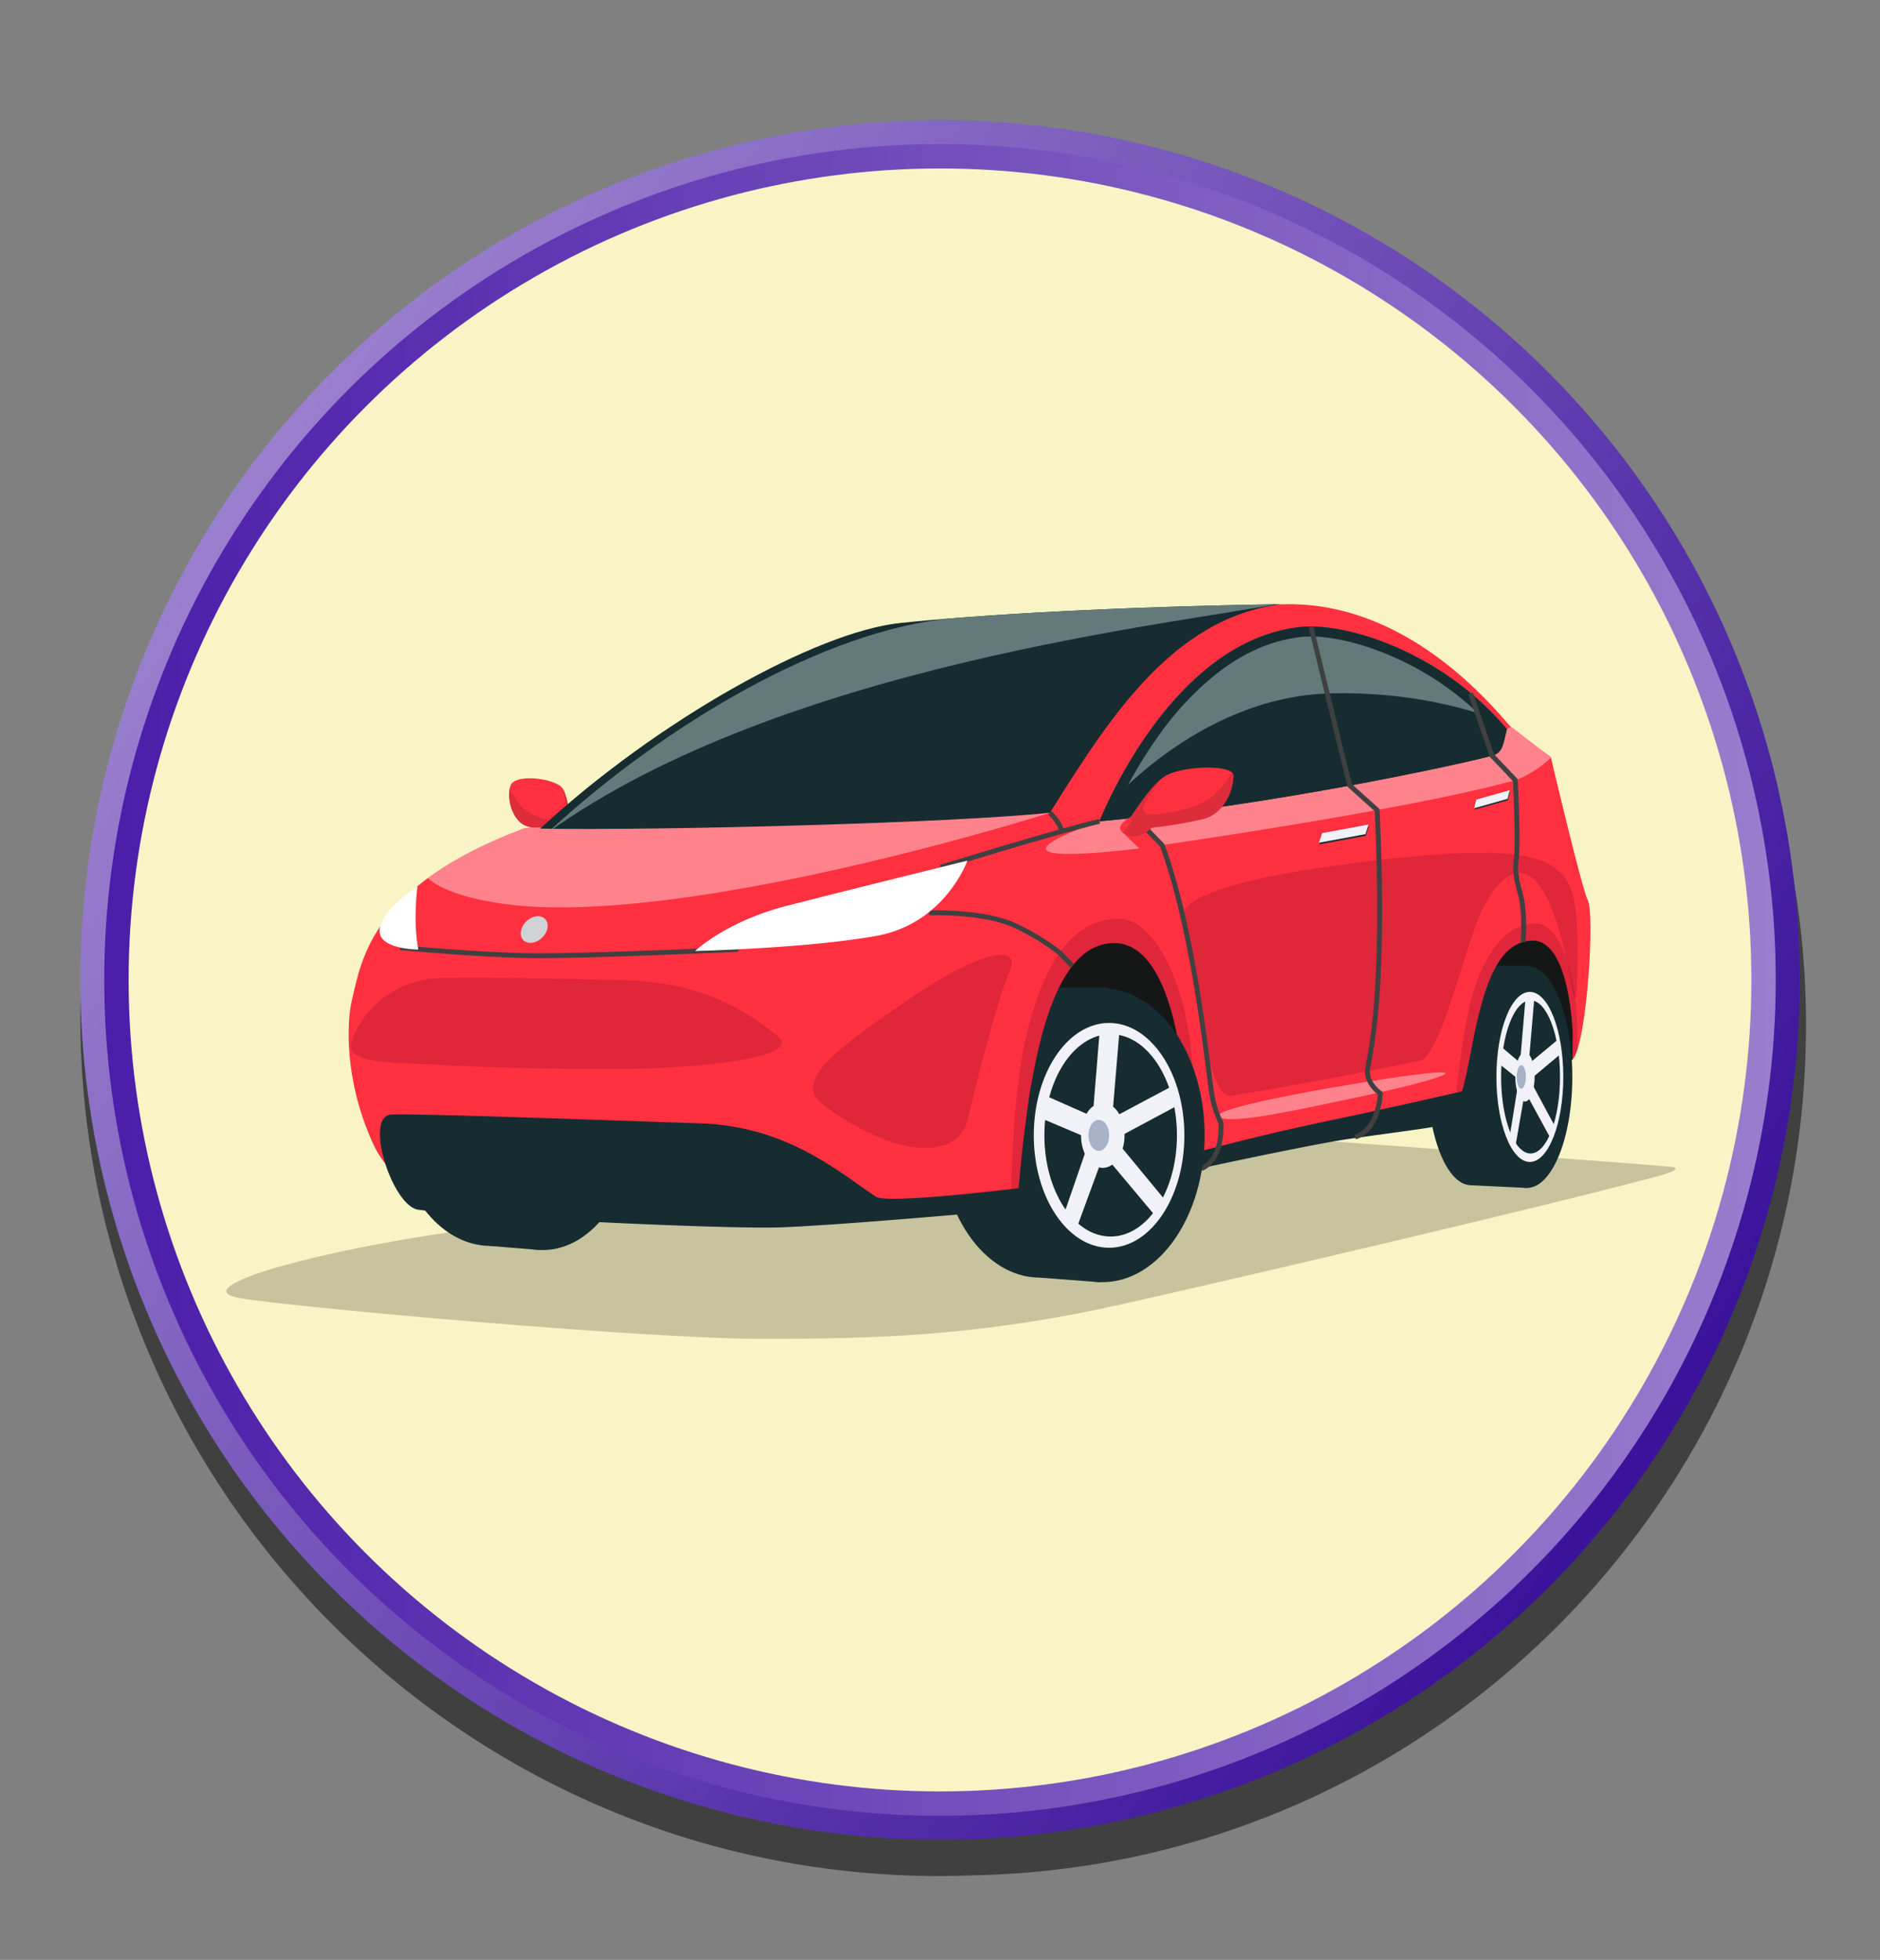 <svg id="f83cb41c-eac8-49fa-9bbc-690349c88902" data-name="Layer 1" xmlns="http://www.w3.org/2000/svg" xmlns:xlink="http://www.w3.org/1999/xlink" width="462.9" height="482.5" viewBox="0 0 462.9 482.5">
  <rect x="0" y="0" width="462.9" height="482.5" fill="#808080" stroke="none"/>
  <defs>
    <style>
      .b2cce12c-5c18-40fa-82bc-55057dbf552a, .bde53a6f-dc01-4896-84ce-9b0f9e6d2e54 {
        fill: none;
      }

      .bf4456bb-af31-44f1-9e30-e203a8da58ba {
        fill: #ff3040;
      }

      .abc50c64-5c4c-45c9-b2c3-e84e637d4361, .f76e4577-af8a-40b4-a531-e22ed6a95580 {
        fill: #162c30;
      }

      .a6f3a6ac-5f38-4dcb-aa00-53a83f45b9e2 {
        opacity: 0.5;
      }

      .b29c692e-498b-40f3-9b28-b39bc5ae582d {
        fill: url(#b6595377-61be-4b07-bd1c-8fbefcc9baf3);
      }

      .b5ac2d70-97f0-4b82-bc59-68c7cf3ecfc4 {
        fill: #f9f4c5;
        stroke-miterlimit: 10;
        stroke-width: 6px;
        stroke: url(#afabf4d1-64fb-49ec-8bf4-36bae25f11f8);
      }

      .a817997c-789f-4b37-8eb3-8647d675814c {
        clip-path: url(#acf08074-0924-4d49-915a-f37d4264eb6f);
      }

      .abd02556-58af-4105-af20-e41f9c25961f, .adc5324a-93a0-4806-8605-8d3308bcde05 {
        opacity: 0.2;
      }

      .a4dae1df-414b-4da3-b44a-778df9348681, .bbe4a5ad-3cab-4f91-b722-abd61fc02954 {
        fill: #f0f2f8;
      }

      .ef30822c-68df-4ffb-b72e-4670a0528c47 {
        fill: #a6b3c6;
      }

      .bab3ac78-d017-41d5-a83a-568998747f4a {
        clip-path: url(#e9cbb83c-92cc-4c05-8b18-01a179840fef);
      }

      .aa28564a-3c22-43f0-a904-e2d0e3c8bd88 {
        fill: #231f20;
        opacity: 0.15;
      }

      .efaa00d5-5c1f-48ed-b65d-fed66d24f72d {
        fill: #151717;
      }

      .ae050207-298b-4e00-815c-bb12269a3df2 {
        clip-path: url(#b7a53ee5-26b3-4d28-a941-877fb5803ac4);
      }

      .b0a81509-25f1-4e06-8f4b-898ffdae1eb6, .ed7ea7a3-245b-4852-886f-068e03b635b2 {
        fill: #fff;
      }

      .b0a81509-25f1-4e06-8f4b-898ffdae1eb6 {
        opacity: 0.4;
      }

      .adc5324a-93a0-4806-8605-8d3308bcde05 {
        fill: #610024;
      }

      .bbe4a5ad-3cab-4f91-b722-abd61fc02954, .f76e4577-af8a-40b4-a531-e22ed6a95580 {
        fill-rule: evenodd;
      }

      .fb4fa695-d4db-4bdb-9e26-bb8846933b2f {
        fill: #d0d2d3;
      }

      .ee136da8-6f9b-48a6-b92a-c61de6017008 {
        clip-path: url(#a7c4ed21-4b41-4787-b697-1145a243e2e4);
      }

      .a02c5595-6a96-45c1-8547-daac9556306e {
        fill: #647a7a;
      }

      .a47f83ff-5d9a-49b9-bb5b-018623b52dc0 {
        clip-path: url(#a9ac777b-efdb-40cb-a607-16bdcbc65239);
      }

      .bde53a6f-dc01-4896-84ce-9b0f9e6d2e54 {
        stroke: #404041;
        stroke-linejoin: round;
        stroke-width: 1.2px;
      }

      .bf60b46e-3cf4-4252-a195-a042fd80a563 {
        clip-path: url(#eb8815a6-46d2-4feb-95fd-ff83ccad7472);
      }

      .e39eb7b5-a40c-4efe-8493-920244f56726 {
        clip-path: url(#fec63c63-8ba1-44d5-a046-27bd20ca00b0);
      }

      .a87a33d2-02d0-4e68-8474-480554591d7f {
        clip-path: url(#ff38c5a2-0600-4959-8d18-6b6a67c831cd);
      }

      .e6de9aad-4841-4caf-a88b-ebfdcf69c0b1 {
        fill: #d3a102;
      }

      .ba50565b-0e9e-468c-86f7-4def829637b3 {
        fill: #31d0e5;
      }

      .ade4525c-bb84-4c83-887a-6f8ab5a46c39 {
        fill: #6b9e13;
      }
    </style>
    <linearGradient id="b6595377-61be-4b07-bd1c-8fbefcc9baf3" x1="52.73" y1="118.79" x2="402" y2="358.11" gradientUnits="userSpaceOnUse">
      <stop offset="0" stop-color="#9b81cf"/>
      <stop offset="1" stop-color="#3b139b"/>
    </linearGradient>
    <linearGradient id="afabf4d1-64fb-49ec-8bf4-36bae25f11f8" x1="25.67" y1="241.25" x2="437.24" y2="241.25" gradientUnits="userSpaceOnUse">
      <stop offset="0" stop-color="#4c1da9"/>
      <stop offset="1" stop-color="#997ece"/>
    </linearGradient>
    <clipPath id="acf08074-0924-4d49-915a-f37d4264eb6f">
      <circle class="b2cce12c-5c18-40fa-82bc-55057dbf552a" cx="235.46" cy="243.57" r="209.22"/>
    </clipPath>
    <clipPath id="e9cbb83c-92cc-4c05-8b18-01a179840fef">
      <path class="bf4456bb-af31-44f1-9e30-e203a8da58ba" d="M137.77,193.36c2.14,1.35,1.95,6.48,3.4,9.46,0,0,2.47,1.88,1.46,3.3a2.51,2.51,0,0,1-2.49,1.17,6.19,6.19,0,0,1-2.39-2,52.78,52.78,0,0,1-8.16-1.93c-3.42-1.16-5.07-7-3.85-10.05C126.75,190.79,134.5,191.3,137.77,193.36Z"/>
    </clipPath>
    <clipPath id="b7a53ee5-26b3-4d28-a941-877fb5803ac4">
      <path class="bf4456bb-af31-44f1-9e30-e203a8da58ba" d="M387.18,260.86l.06-6.31s-.59-23.48-10.16-23c-7.87.41-11.18,10.14-13.61,20.9-2.05,9-3.41,22.68-8.39,23.44-10.69,1.63-23.62,3.86-34.71,5.54s-28.77,6.42-28.77,6.42c1.62-18.7-1.66-56.51-17.8-55.68-14.93.77-20.23,28.67-23,60.27-3.32,1.88-33.3,3.48-47,3.48-14.59,0-84.07-2.27-92.72-3.31s-14.84-1.52-19.19-11c-7.14-15.53-6.54-29.85-5.24-35.4,2.39-10.14,5-28.25,42.23-42.22,1.25-.47,7.73-.1,9.1-.41C166,178.17,196.6,158.4,221.74,155c24.51-3.33,64.22-5,93.66-6.21,19.87-.83,39.48,9.94,56.25,29.8,5.9,4.66,10.19,7.77,10.19,7.77s7.71,32.75,9.1,35.23C392.72,224.74,390.74,257.23,387.18,260.86Z"/>
    </clipPath>
    <clipPath id="a7c4ed21-4b41-4787-b697-1145a243e2e4">
      <path class="abc50c64-5c4c-45c9-b2c3-e84e637d4361" d="M133,204c30.22.52,102.87-1.45,125.53-3.93,14.28-22.77,30-47.91,56.92-51.33-39.33.62-73.22,2.46-94,4.66C200.94,155.61,161.83,177.34,133,204Z"/>
    </clipPath>
    <clipPath id="a9ac777b-efdb-40cb-a607-16bdcbc65239">
      <path class="abc50c64-5c4c-45c9-b2c3-e84e637d4361" d="M270.75,202.18c42-3.73,90.31-14.35,96.6-16.14,2.53-.73,2.64-2.18,3.68-6.52-15.53-18.63-39.28-26.39-50.87-25.15C287.87,157.83,270.75,202.18,270.75,202.18Z"/>
    </clipPath>
    <clipPath id="eb8815a6-46d2-4feb-95fd-ff83ccad7472">
      <path class="bf4456bb-af31-44f1-9e30-e203a8da58ba" d="M287.68,190.64c-3.28,1.46-7.05,7.24-9.27,10.47,0,0-3.78,2-2.24,3.56a4.55,4.55,0,0,0,3.81,1.27,9.52,9.52,0,0,0,3.66-2.17,105.82,105.82,0,0,0,12.49-2.09c5.25-1.25,7.61-7.1,7.58-10.75C303.69,188.31,292.69,188.42,287.68,190.64Z"/>
    </clipPath>
    <clipPath id="fec63c63-8ba1-44d5-a046-27bd20ca00b0">
      <path class="b2cce12c-5c18-40fa-82bc-55057dbf552a" d="M261.05,246.59s-6.36,12.89-7.75,24.34a178.12,178.12,0,0,0-1.05,23.35L250.82,298l-2.65,2.69,11.76,18.94,34.19-3.09,9.59-57.64-21.86-18.14-17-.85Z"/>
    </clipPath>
    <clipPath id="ff38c5a2-0600-4959-8d18-6b6a67c831cd">
      <ellipse class="b2cce12c-5c18-40fa-82bc-55057dbf552a" cx="743.53" cy="237.25" rx="199.5" ry="200"/>
    </clipPath>
  </defs>
  <g>
    <path class="a6f3a6ac-5f38-4dcb-aa00-53a83f45b9e2" d="M444.68,252.5a208.28,208.28,0,0,0-25.42-100,211.66,211.66,0,0,0-187.81-114c-116.9,0-211.67,94.78-211.67,211.68s94.77,211.68,211.67,211.68c3,0,5.93-.08,8.87-.2C353.63,459.07,444.68,366.42,444.68,252.5Z"/>
    <g>
      <g>
        <circle class="b29c692e-498b-40f3-9b28-b39bc5ae582d" cx="231.45" cy="241.25" r="211.68"/>
        <circle class="b5ac2d70-97f0-4b82-bc59-68c7cf3ecfc4" cx="231.45" cy="241.25" r="202.78"/>
      </g>
      <g class="a817997c-789f-4b37-8eb3-8647d675814c">
        <g>
          <path class="abd02556-58af-4105-af20-e41f9c25961f" d="M411.9,287.29c.81.1,1.81.79-3.4,2.19-28,7.52-103.38,25.13-132.09,31.57-34.93,7.82-60,8.56-88.81,8.56s-115.31-7.77-128.42-10,13.13-10.3,47.34-15.62c36.21-5.64,186.19-25.58,186.19-25.58S407.4,286.74,411.9,287.29Z"/>
          <g>
            <g>
              <ellipse class="abc50c64-5c4c-45c9-b2c3-e84e637d4361" cx="120.87" cy="274.35" rx="23.7" ry="32.39"/>
              <polygon class="abc50c64-5c4c-45c9-b2c3-e84e637d4361" points="120.62 241.96 134.85 241.96 133.22 307.76 120.62 306.74 120.62 241.96"/>
            </g>
            <g>
              <ellipse class="abc50c64-5c4c-45c9-b2c3-e84e637d4361" cx="133.59" cy="274.96" rx="22.82" ry="32.79"/>
              <ellipse class="a4dae1df-414b-4da3-b44a-778df9348681" cx="135.06" cy="274.96" rx="16.82" ry="25.1"/>
              <ellipse class="abc50c64-5c4c-45c9-b2c3-e84e637d4361" cx="135.42" cy="274.96" rx="14.8" ry="22.6"/>
              <polygon class="a4dae1df-414b-4da3-b44a-778df9348681" points="137.46 250.65 135.75 271.1 149.69 263.69 150.86 268.02 136.33 275.81 147.81 289.71 145.86 293.5 133.87 279.21 127.44 296.74 124.64 293.58 130.79 275.76 118.85 270.71 119.73 265.59 131.4 270.76 133.07 250.39 137.46 250.65"/>
              <path class="ef30822c-68df-4ffb-b72e-4670a0528c47" d="M128.79,275c0,4,2.18,7.26,4.87,7.26s4.86-3.25,4.86-7.26-2.18-7.26-4.86-7.26S128.79,271,128.79,275Z"/>
              <path class="a4dae1df-414b-4da3-b44a-778df9348681" d="M130.43,275c0,1.91,1,3.46,2.32,3.46s2.32-1.55,2.32-3.46-1-3.46-2.32-3.46S130.43,273.05,130.43,275Z"/>
            </g>
          </g>
          <g>
            <path class="bf4456bb-af31-44f1-9e30-e203a8da58ba" d="M137.77,193.36c2.14,1.35,1.95,6.48,3.4,9.46,0,0,2.47,1.88,1.46,3.3a2.51,2.51,0,0,1-2.49,1.17,6.19,6.19,0,0,1-2.39-2,52.78,52.78,0,0,1-8.16-1.93c-3.42-1.16-5.07-7-3.85-10.05C126.75,190.79,134.5,191.3,137.77,193.36Z"/>
            <g class="bab3ac78-d017-41d5-a83a-568998747f4a">
              <path class="aa28564a-3c22-43f0-a904-e2d0e3c8bd88" d="M138.14,192.41c1.18,5.77,3.71,11.6-4.22,9.1-4.28-1.34-5.87-2.64-8.1-6.76a26.31,26.31,0,0,1-2.35-7.93l-.78,16.85,18.06,4.5,1.88-1.32L141,204l.1-2.45Z"/>
            </g>
          </g>
          <path class="efaa00d5-5c1f-48ed-b65d-fed66d24f72d" d="M387.18,260.86,357.69,275,290.1,287.87l-47.94-1.61-77.39-3.87,22.54-58.14,196.8,5.09a133.71,133.71,0,0,0,2.78,13.79C388.82,250.62,387.18,260.86,387.18,260.86Z"/>
          <g>
            <ellipse class="abc50c64-5c4c-45c9-b2c3-e84e637d4361" cx="256" cy="278.83" rx="24.7" ry="35.7"/>
            <polygon class="abc50c64-5c4c-45c9-b2c3-e84e637d4361" points="256 243.13 272.84 243.13 270.92 315.67 256 314.54 256 243.13"/>
          </g>
          <g>
            <path class="abc50c64-5c4c-45c9-b2c3-e84e637d4361" d="M351.44,264.79c0,14.92,4.82,27,10.76,27s10.75-12.09,10.75-27-4.81-27-10.75-27S351.44,249.88,351.44,264.79Z"/>
            <polygon class="abc50c64-5c4c-45c9-b2c3-e84e637d4361" points="362.2 237.79 375.71 237.79 375.96 292.46 362.2 291.8 362.2 237.79"/>
            <path class="abc50c64-5c4c-45c9-b2c3-e84e637d4361" d="M364.79,265.13c0,15.09,5,27.33,11.17,27.33s11.18-12.24,11.18-27.33-5-27.34-11.18-27.34S364.79,250,364.79,265.13Z"/>
            <path class="a4dae1df-414b-4da3-b44a-778df9348681" d="M368.45,265.13c0,11.55,3.69,20.93,8.23,20.93s8.24-9.38,8.24-20.93-3.69-20.94-8.24-20.94S368.45,253.57,368.45,265.13Z"/>
            <path class="abc50c64-5c4c-45c9-b2c3-e84e637d4361" d="M369.61,265.13c0,10.4,3.25,18.84,7.25,18.84s7.25-8.44,7.25-18.84-3.25-18.85-7.25-18.85S369.61,254.72,369.61,265.13Z"/>
            <polygon class="a4dae1df-414b-4da3-b44a-778df9348681" points="377.86 244.85 376.4 261.91 383.85 255.73 384.42 259.34 376.68 265.83 382.93 277.42 381.97 280.59 375.48 268.67 372.95 283.29 371.58 280.65 373.97 265.79 368.75 261.58 369.18 257.31 374.27 261.62 375.71 244.64 377.86 244.85"/>
            <path class="a4dae1df-414b-4da3-b44a-778df9348681" d="M373.1,265.13c0,3.34,1.06,6.05,2.38,6.05s2.38-2.71,2.38-6.05-1.06-6.06-2.38-6.06S373.1,261.78,373.1,265.13Z"/>
            <path class="ef30822c-68df-4ffb-b72e-4670a0528c47" d="M373.44,265.13c0,1.59.51,2.88,1.13,2.88s1.14-1.29,1.14-2.88-.51-2.89-1.14-2.89S373.44,263.53,373.44,265.13Z"/>
          </g>
          <g>
            <path class="bf4456bb-af31-44f1-9e30-e203a8da58ba" d="M387.18,260.86l.06-6.31s-.59-23.48-10.16-23c-7.87.41-11.18,10.14-13.61,20.9-2.05,9-3.41,22.68-8.39,23.44-10.69,1.63-23.62,3.86-34.71,5.54s-28.77,6.42-28.77,6.42c1.62-18.7-1.66-56.51-17.8-55.68-14.93.77-20.23,28.67-23,60.27-3.32,1.88-33.3,3.48-47,3.48-14.59,0-84.07-2.27-92.72-3.31s-14.84-1.52-19.19-11c-7.14-15.53-6.54-29.85-5.24-35.4,2.39-10.14,5-28.25,42.23-42.22,1.25-.47,7.73-.1,9.1-.41C166,178.17,196.6,158.4,221.74,155c24.51-3.33,64.22-5,93.66-6.21,19.87-.83,39.48,9.94,56.25,29.8,5.9,4.66,10.19,7.77,10.19,7.77s7.71,32.75,9.1,35.23C392.72,224.74,390.74,257.23,387.18,260.86Z"/>
            <g class="ae050207-298b-4e00-815c-bb12269a3df2">
              <path class="b0a81509-25f1-4e06-8f4b-898ffdae1eb6" d="M122.5,201.77c-35.6,10.34-13.9,20.57,10.35,21.52,46.83,1.84,125.63-23.18,125.63-23.18Z"/>
              <path class="adc5324a-93a0-4806-8605-8d3308bcde05" d="M249,299.25s-.62-31.05,5.17-49.88c4.3-14,10.7-23,21.12-23.18,12.83-.21,23.38,32.08,16.14,62.3C289,298.32,249,299.25,249,299.25Z"/>
              <path class="adc5324a-93a0-4806-8605-8d3308bcde05" d="M357.53,279.52s2-25.34,5.49-36.17c3.1-9.49,8.25-15.9,15-16,8.36-.15,13.26,23.57,8.54,45.22C385.06,279.59,357.53,279.52,357.53,279.52Z"/>
              <path class="b0a81509-25f1-4e06-8f4b-898ffdae1eb6" d="M270.75,202.18l95.05-19.4,6.2-3.89L382.25,186c-.73,1.33-5.83,5.1-9.16,6.05-21.11,6-69.42,13.46-86.93,16h0L282.1,204l-5.93.71,4.35,4.17C263.69,210.93,243.8,211.92,270.75,202.18Z"/>
            </g>
          </g>
          <path class="b0a81509-25f1-4e06-8f4b-898ffdae1eb6" d="M329.28,267.52c-13.73,2.34-32.87,6.22-28.78,7.68s20.79-2.38,31.66-4.63C358.12,265.18,370.2,260.56,329.28,267.52Z"/>
          <path class="abc50c64-5c4c-45c9-b2c3-e84e637d4361" d="M247.3,298a7.31,7.31,0,0,0,3.52-5.49s-32.29,4-35.13,2.11c-9.07-5.95-21.69-17.36-43.31-18.06-11-.35-69.13-2.49-76-2.18s.15,22.64,6.68,23.45c16.39,2,74.31,4.76,88.79,4.34C206.18,301.71,247.3,298,247.3,298Z"/>
          <g>
            <polygon class="f76e4577-af8a-40b4-a531-e22ed6a95580" points="371.27 197.01 363.04 199.32 363.56 197.2 371.79 194.89 371.27 197.01"/>
            <polygon class="bbe4a5ad-3cab-4f91-b722-abd61fc02954" points="371.2 196.66 362.97 198.98 363.49 196.86 371.72 194.54 371.2 196.66"/>
          </g>
          <g>
            <polygon class="f76e4577-af8a-40b4-a531-e22ed6a95580" points="336.24 205.76 324.82 207.87 325.6 205.49 337.02 203.38 336.24 205.76"/>
            <polygon class="bbe4a5ad-3cab-4f91-b722-abd61fc02954" points="336.19 205.36 324.77 207.47 325.55 205.1 336.97 202.99 336.19 205.36"/>
          </g>
          <path class="fb4fa695-d4db-4bdb-9e26-bb8846933b2f" d="M133.48,230.83c-1.47,1.44-3.54,1.72-4.62.62s-.76-3.16.72-4.6,3.54-1.71,4.62-.61S135,229.39,133.48,230.83Z"/>
          <path class="adc5324a-93a0-4806-8605-8d3308bcde05" d="M291.35,226.13c3.66,15.79,5.87,44.4,11.63,43.63,7-.93,42.27-7.51,46.83-8.75s10.22-24.79,14-34.41c3.52-8.9,15.73-28.35,23.59,18.22,1,5.72,1.32-11.77.83-18-1-13.25-4.61-19.26-39.84-16C335.63,212,289.22,216.94,291.35,226.13Z"/>
          <path class="adc5324a-93a0-4806-8605-8d3308bcde05" d="M248.6,239.1c2.89-6.3-6-6.25-26.55,8.1-12.59,8.79-27.26,18.33-19.94,24.29,5.9,4.8,17.69,11.5,26.09,11.1s9.64-4.79,10.5-8.7C239.8,268.89,245.7,245.4,248.6,239.1Z"/>
          <path class="adc5324a-93a0-4806-8605-8d3308bcde05" d="M108.63,240.81c10.53-.32,31.26.23,43.67.44,15.85.26,28.21,4.57,39.33,14,5.59,4.76-16.76,7.85-40.46,7.92-15.41.05-33.84-.47-44.4-1.09s-22.55,0-20.08-6.21A23.81,23.81,0,0,1,108.63,240.81Z"/>
          <g>
            <path class="abc50c64-5c4c-45c9-b2c3-e84e637d4361" d="M133,204c30.22.52,102.87-1.45,125.53-3.93,14.28-22.77,30-47.91,56.92-51.33-39.33.62-73.22,2.46-94,4.66C200.94,155.61,161.83,177.34,133,204Z"/>
            <g class="ee136da8-6f9b-48a6-b92a-c61de6017008">
              <path class="a02c5595-6a96-45c1-8547-daac9556306e" d="M134.82,205c58.05-41.6,156.26-51.53,180.68-56.5-39.32.62-60.58,1.73-81.34,3.73C203,155.2,163.69,178.27,134.82,205Z"/>
            </g>
          </g>
          <path class="abc50c64-5c4c-45c9-b2c3-e84e637d4361" d="M360.21,268.62s-17.27,4-33.22,7.34c-14.9,3.11-22.77,5.28-35.14,8.39a30.8,30.8,0,0,1-1.7,3.2l-.2,1.3s32.12-7,42.06-8.44c18.84-2.69,24.14-3.05,25.61-4.55S360.21,268.62,360.21,268.62Z"/>
          <g>
            <path class="abc50c64-5c4c-45c9-b2c3-e84e637d4361" d="M270.75,202.18c42-3.73,90.31-14.35,96.6-16.14,2.53-.73,2.64-2.18,3.68-6.52-15.53-18.63-39.28-26.39-50.87-25.15C287.87,157.83,270.75,202.18,270.75,202.18Z"/>
            <g class="a47f83ff-5d9a-49b9-bb5b-018623b52dc0">
              <path class="a02c5595-6a96-45c1-8547-daac9556306e" d="M271.52,199.7s22.79-28.15,56.09-29c26.07-.65,43.42,7.49,43.42,7.49s-1.41-30.67-32.45-30.67-53,7-58.37,17S271.52,199.7,271.52,199.7Z"/>
            </g>
          </g>
          <path class="abc50c64-5c4c-45c9-b2c3-e84e637d4361" d="M322.7,154.24a22.57,22.57,0,0,0-2.54.13c-32.29,3.46-49.41,47.81-49.41,47.81,42-3.73,90.31-14.35,96.6-16.14,2.53-.73,2.64-2.18,3.68-6.52C356.57,162.16,335,154.24,322.7,154.24Zm44.75,28.94c-.09.17-.16.29-.78.47-3,.85-16.62,4-34.67,7.29-14.76,2.73-36.29,6.31-57.3,8.37A114.46,114.46,0,0,1,285.36,181a73.57,73.57,0,0,1,14.95-15.74c6.44-4.86,13.2-7.7,20.11-8.44a20.4,20.4,0,0,1,2.28-.12c6.27,0,14.39,2.15,22.28,5.9a71.88,71.88,0,0,1,23.34,17.55A14.8,14.8,0,0,1,367.45,183.18Z"/>
          <g>
            <path class="bde53a6f-dc01-4896-84ce-9b0f9e6d2e54" d="M322.8,154.37l9.53,39,6.76,6.07c1.09,23.6,1,47.6-2.32,63.39-.77,3.66,3.1,6.37,3.1,6.37s-.31,9-6.21,10.71"/>
            <path class="bde53a6f-dc01-4896-84ce-9b0f9e6d2e54" d="M362.1,170.69,367.35,186l5.74,6.05s.84,15.16.23,19.64,1.19,7.9,1.48,10.61a42.38,42.38,0,0,1,.2,9.59"/>
            <path class="bde53a6f-dc01-4896-84ce-9b0f9e6d2e54" d="M279.55,201.31l6.61,6.77c8.07,21.88,11.23,55.5,12.27,61.57a24.79,24.79,0,0,0,2.17,6.73s.86,8.74-4.81,11.33"/>
            <path class="bde53a6f-dc01-4896-84ce-9b0f9e6d2e54" d="M231.61,213.5s26.57-8.22,39.14-11.32"/>
            <path class="bde53a6f-dc01-4896-84ce-9b0f9e6d2e54" d="M258.48,200.11c2.69,2.48,2.9,4.55,2.9,4.55"/>
            <path class="bde53a6f-dc01-4896-84ce-9b0f9e6d2e54" d="M181.78,233.71s-37.94,1.77-51.39,1.56-31.85-2-31.85-2"/>
            <path class="bde53a6f-dc01-4896-84ce-9b0f9e6d2e54" d="M228.76,224.73s13.68-.48,21.34,3.22a57.39,57.39,0,0,1,10.8,6.59l3.12,3.25"/>
          </g>
          <g>
            <path class="bf4456bb-af31-44f1-9e30-e203a8da58ba" d="M287.68,190.64c-3.28,1.46-7.05,7.24-9.27,10.47,0,0-3.78,2-2.24,3.56a4.55,4.55,0,0,0,3.81,1.27,9.52,9.52,0,0,0,3.66-2.17,105.82,105.82,0,0,0,12.49-2.09c5.25-1.25,7.61-7.1,7.58-10.75C303.69,188.31,292.69,188.42,287.68,190.64Z"/>
            <g class="bf60b46e-3cf4-4252-a195-a042fd80a563">
              <path class="aa28564a-3c22-43f0-a904-e2d0e3c8bd88" d="M286.24,191.28c-4.7,6.55-8.88,11.11,3.28,8.41,6.54-1.45,9-2.86,12.39-7.31a22.55,22.55,0,0,0,3.6-8.58L306.7,202l-27.65,4.87-2.88-1.43,2.43-3.12-.15-2.65Z"/>
            </g>
          </g>
          <path class="ed7ea7a3-245b-4852-886f-068e03b635b2" d="M171.14,234.13s7.57-7.25,22.35-11.07,44.71-11.18,44.71-11.18-5.47,15.44-22.34,18.51S171.14,234.13,171.14,234.13Z"/>
          <path class="ed7ea7a3-245b-4852-886f-068e03b635b2" d="M103,233.77s-10.14,0-9.52-5,9.31-10.55,9.31-10.55S101.62,226.68,103,233.77Z"/>
          <g class="e39eb7b5-a40c-4efe-8493-920244f56726">
            <g>
              <ellipse class="abc50c64-5c4c-45c9-b2c3-e84e637d4361" cx="271.46" cy="279.51" rx="25.15" ry="36.14"/>
              <ellipse class="a4dae1df-414b-4da3-b44a-778df9348681" cx="273.08" cy="279.51" rx="18.54" ry="27.67"/>
              <ellipse class="abc50c64-5c4c-45c9-b2c3-e84e637d4361" cx="273.47" cy="279.51" rx="16.32" ry="24.91"/>
              <polygon class="a4dae1df-414b-4da3-b44a-778df9348681" points="275.73 252.71 273.84 275.25 289.2 267.08 290.49 271.86 274.48 280.44 287.13 295.76 284.98 299.95 271.76 284.19 264.67 303.52 261.58 300.04 268.37 280.39 255.2 274.82 256.18 269.18 269.05 274.88 270.88 252.42 275.73 252.71"/>
              <ellipse class="a4dae1df-414b-4da3-b44a-778df9348681" cx="271.53" cy="279.51" rx="5.36" ry="8.01"/>
              <path class="ef30822c-68df-4ffb-b72e-4670a0528c47" d="M268,279.51c0,2.1,1.15,3.81,2.56,3.81s2.55-1.71,2.55-3.81-1.14-3.82-2.55-3.82S268,277.4,268,279.51Z"/>
            </g>
          </g>
        </g>
      </g>
    </g>
  </g>
  <g class="a87a33d2-02d0-4e68-8474-480554591d7f">
    <rect class="e6de9aad-4841-4caf-a88b-ebfdcf69c0b1" x="446.22" y="184.31" width="576.56" height="254.54"/>
    <rect class="ba50565b-0e9e-468c-86f7-4def829637b3" x="396.81" y="21.87" width="656.9" height="303.36"/>
    <path class="ade4525c-bb84-4c83-887a-6f8ab5a46c39" d="M440,330.85c-1.76,1.85,610.79,1.8,610.79,1.8S1036,288.36,989.69,309.9c0,0-21.11-29.32-69.16,3,0,0-41.74-21.23-66.53,1.07,0,0-5.27-9.5-13-7,0,0-19.53-11.15-29.45,5.37,0,0-19.83-8.26-26.34,4.55,0,0-45.92-12.93-85.87,2.76,0,0-13.51-16.94-26.32.87,0,0-27.81-13.09-47.17,2.18,0,0-10.27-9.39-20.3.86,0,0-13-13.58-35.12-.16,0,0-14.63-17.19-39.47,1.21,0,0-13.5-20.44-40.8,1.23C490.14,325.82,461,308.91,440,330.85Z"/>
  </g>
</svg>
